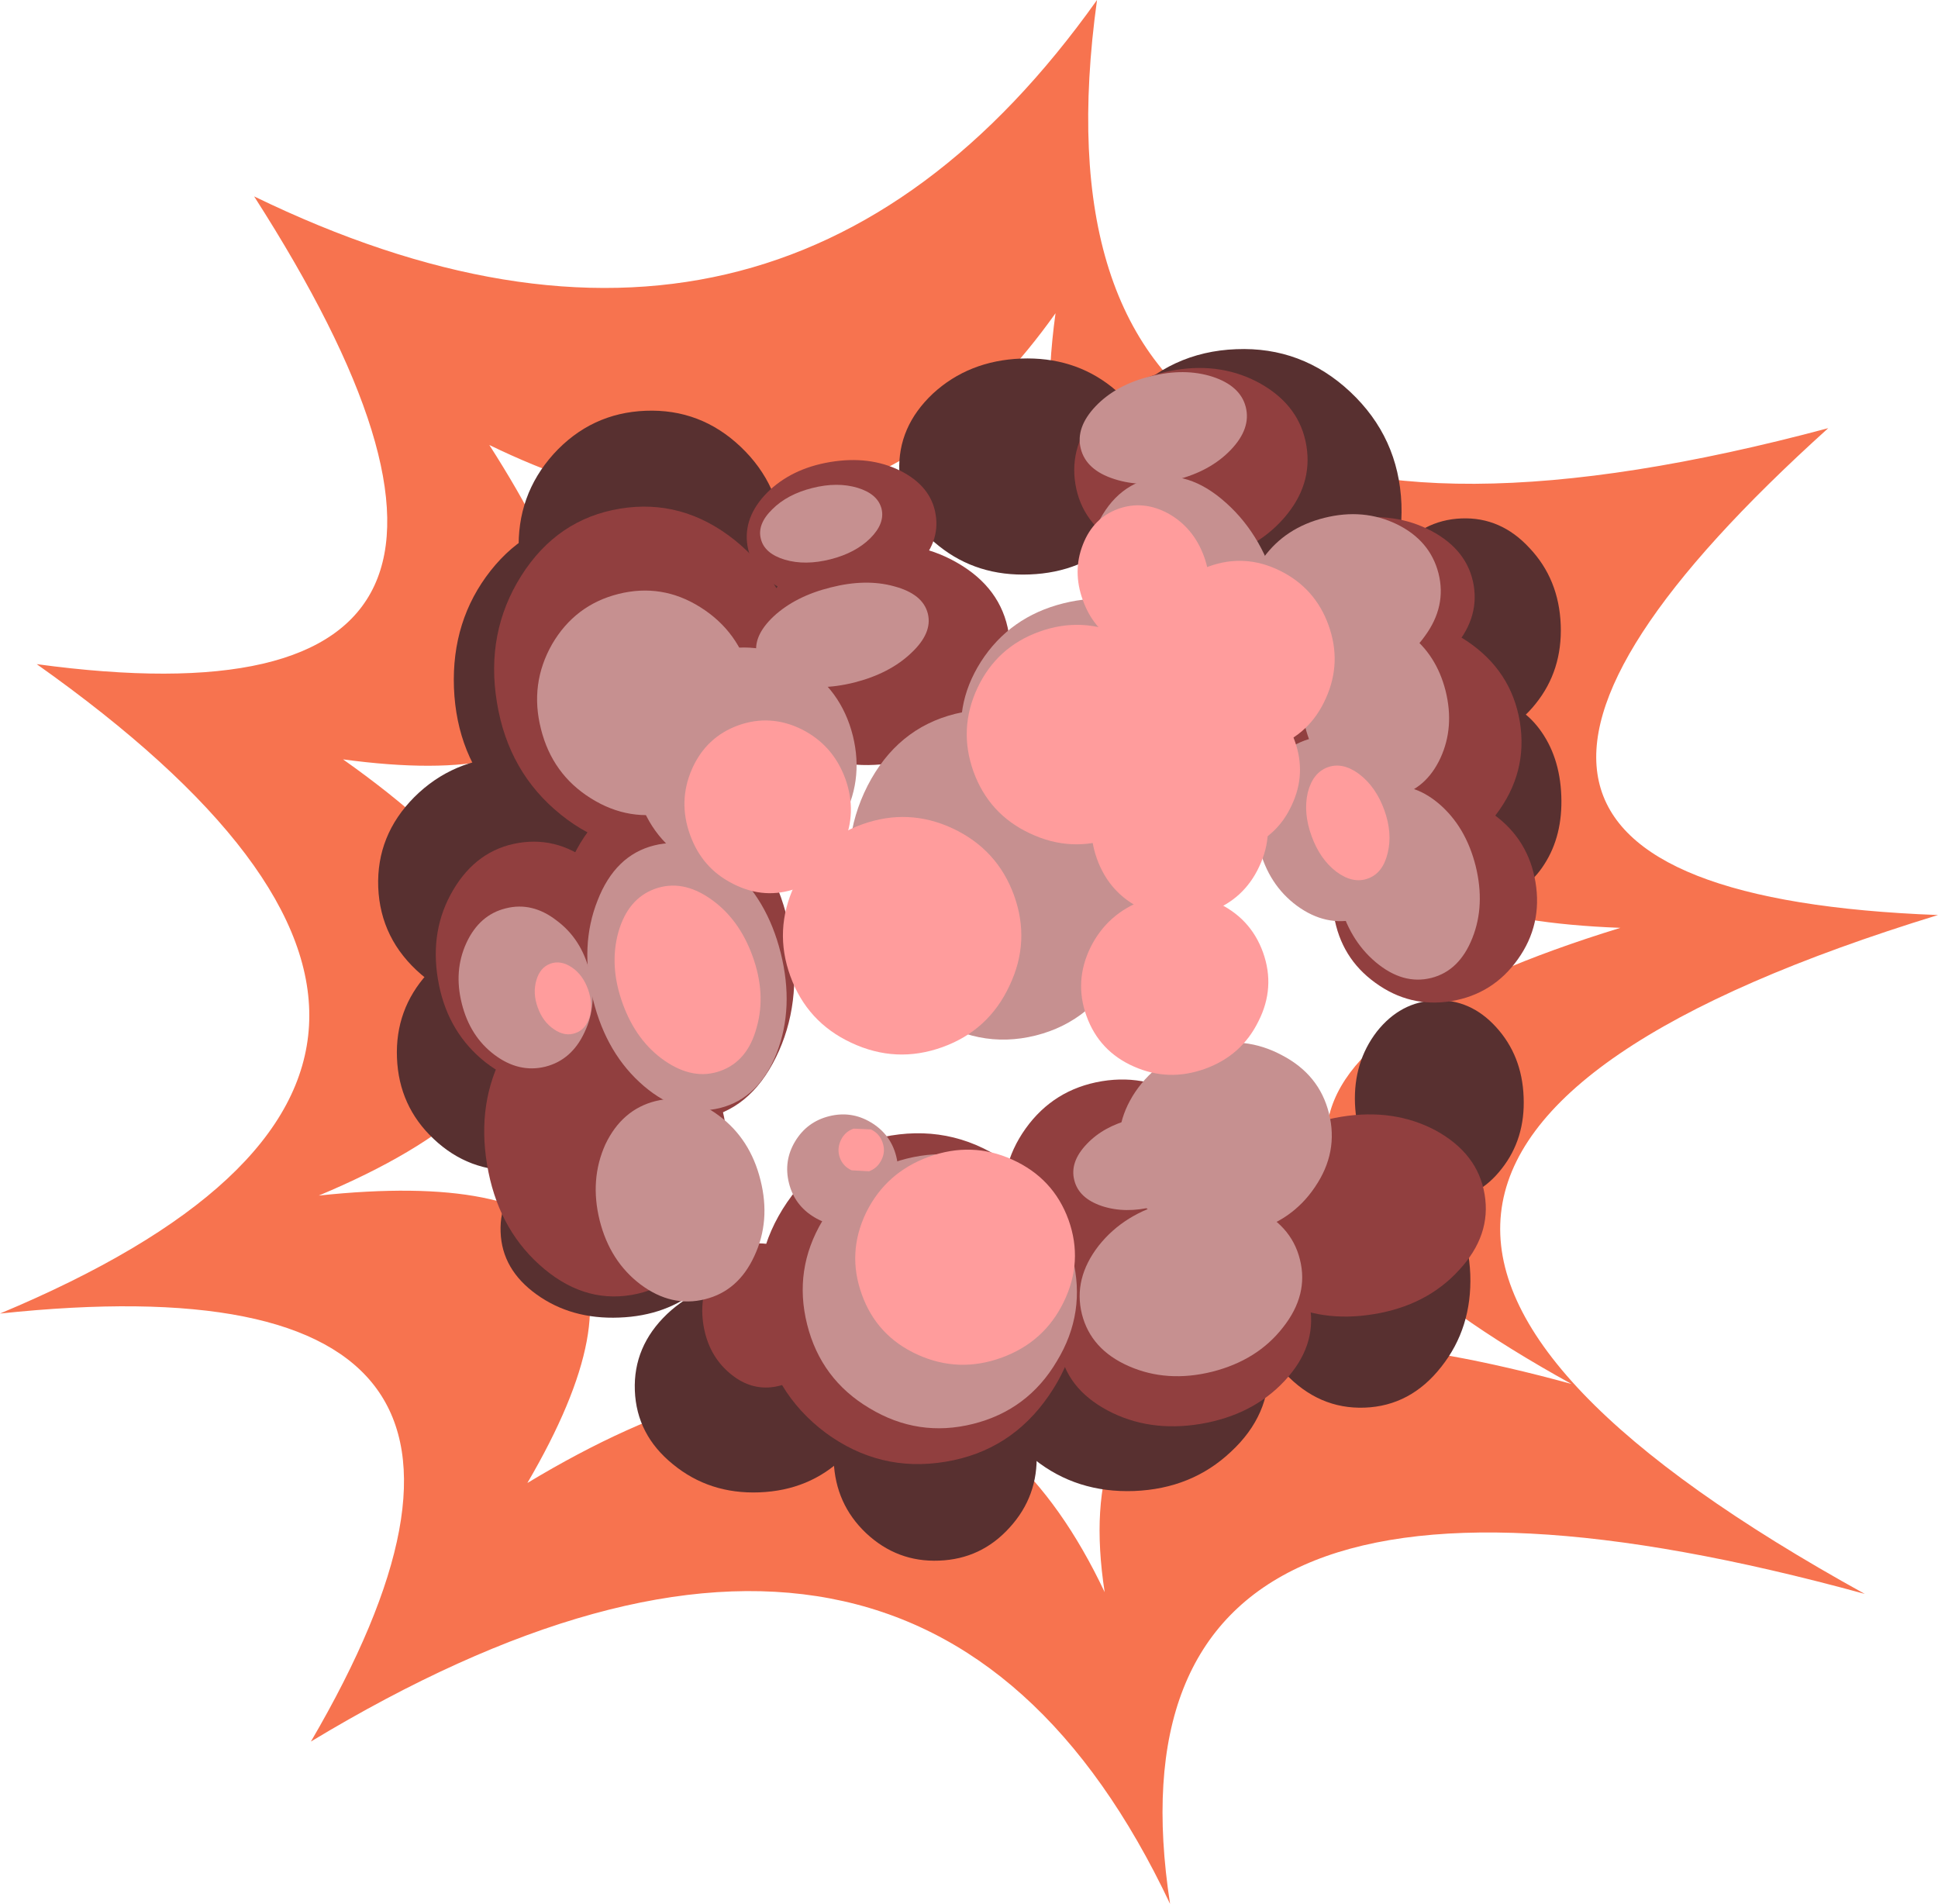 <?xml version="1.0" encoding="UTF-8" standalone="no"?>
<svg xmlns:xlink="http://www.w3.org/1999/xlink" height="497.8px" width="506.75px" xmlns="http://www.w3.org/2000/svg">
  <g transform="matrix(1.0, 0.0, 0.0, 1.0, 253.2, 248.25)">
    <path d="M151.25 -91.2 Q7.1 -52.55 22.8 -166.35 -33.4 -87.25 -125.25 -131.9 -63.9 -36.2 -163.5 -49.7 -64.55 20.3 -169.85 64.35 -64.85 53.2 -115.3 139.5 -8.35 75.0 35.65 168.05 21.5 76.25 157.7 113.6 23.45 39.5 170.5 -5.65 61.0 -9.8 151.25 -91.2 M253.55 -9.0 Q34.6 58.2 234.4 168.5 31.75 112.95 52.75 249.55 -12.7 111.05 -171.9 207.1 -96.85 78.6 -253.2 95.2 -96.4 29.6 -243.6 -74.6 -95.45 -54.5 -186.75 -196.9 -50.05 -130.5 33.65 -248.25 10.2 -78.85 224.85 -136.3 90.55 -15.15 253.55 -9.0" fill="#f7734f" fill-rule="evenodd" stroke="none"/>
    <path d="M-144.85 -39.85 Q-134.8 -49.85 -120.1 -50.4 -105.45 -50.95 -94.75 -41.75 -83.95 -32.55 -83.45 -18.95 -82.9 -5.35 -92.95 4.65 -102.9 14.65 -117.55 15.2 -132.25 15.75 -143.05 6.55 -153.75 -2.65 -154.3 -16.25 -154.8 -29.85 -144.85 -39.85" fill="#583030" fill-rule="evenodd" stroke="none"/>
    <path d="M-99.4 -112.6 Q-84.2 -113.15 -72.95 -101.1 -61.65 -88.9 -61.0 -71.25 -60.3 -53.55 -70.6 -40.65 -80.9 -27.65 -96.1 -27.1 -111.35 -26.5 -122.55 -38.6 -133.8 -50.7 -134.5 -68.4 -135.15 -86.05 -124.9 -99.05 -114.65 -112.0 -99.4 -112.6" fill="#583030" fill-rule="evenodd" stroke="none"/>
    <path d="M-57.6 -81.15 Q-67.3 -70.3 -81.6 -69.75 -95.9 -69.2 -106.5 -79.25 -117.0 -89.3 -117.55 -104.0 -118.15 -118.75 -108.45 -129.55 -98.65 -140.3 -84.35 -140.85 -70.05 -141.4 -59.55 -131.45 -48.95 -121.4 -48.35 -106.65 -47.8 -91.95 -57.6 -81.15" fill="#583030" fill-rule="evenodd" stroke="none"/>
    <path d="M38.95 -107.3 Q29.65 -98.55 16.0 -98.05 2.3 -97.5 -7.7 -105.5 -17.6 -113.3 -18.05 -125.0 -18.5 -136.65 -9.25 -145.35 0.1 -153.95 13.8 -154.5 27.45 -155.0 37.4 -147.15 47.4 -139.2 47.85 -127.55 48.3 -115.85 38.95 -107.3" fill="#583030" fill-rule="evenodd" stroke="none"/>
    <path d="M113.25 -116.45 Q113.9 -99.0 102.15 -86.25 90.45 -73.4 73.3 -72.7 56.1 -72.05 43.4 -84.0 30.75 -95.75 30.1 -113.2 29.4 -130.65 41.1 -143.55 52.85 -156.3 70.05 -156.95 87.2 -157.65 99.85 -145.8 112.55 -133.9 113.25 -116.45" fill="#583030" fill-rule="evenodd" stroke="none"/>
    <path d="M128.95 -112.7 Q139.25 -113.1 146.75 -104.95 154.45 -96.8 154.9 -84.85 155.35 -72.95 148.35 -64.25 141.45 -55.55 131.15 -55.15 120.8 -54.75 113.2 -62.85 105.6 -71.05 105.15 -82.95 104.7 -94.9 111.6 -103.55 118.6 -112.3 128.95 -112.7" fill="#583030" fill-rule="evenodd" stroke="none"/>
    <path d="M124.55 -56.8 Q129.4 -64.3 136.6 -64.6 143.85 -64.85 149.25 -57.75 154.65 -50.6 155.05 -40.2 155.45 -29.75 150.6 -22.25 145.8 -14.7 138.55 -14.45 131.35 -14.15 125.9 -21.3 120.5 -28.4 120.1 -38.85 119.7 -49.25 124.55 -56.8" fill="#583030" fill-rule="evenodd" stroke="none"/>
    <path d="M124.55 -56.8 Q129.4 -64.3 136.6 -64.6 143.85 -64.85 149.25 -57.75 154.65 -50.6 155.05 -40.2 155.45 -29.75 150.6 -22.25 145.8 -14.7 138.55 -14.45 131.35 -14.15 125.9 -21.3 120.5 -28.4 120.1 -38.85 119.7 -49.25 124.55 -56.8 Z" fill="none" stroke="#a80f06" stroke-linecap="round" stroke-linejoin="round" stroke-opacity="0.0" stroke-width="6.0"/>
    <path d="M139.45 57.35 Q133.3 65.25 124.15 65.6 115.0 65.95 108.25 58.55 101.55 51.2 101.1 40.3 100.7 29.45 106.8 21.5 113.0 13.65 122.15 13.3 131.3 12.95 138.0 20.3 144.8 27.75 145.2 38.6 145.65 49.5 139.45 57.35" fill="#583030" fill-rule="evenodd" stroke="none"/>
    <path d="M139.45 57.35 Q133.3 65.25 124.15 65.6 115.0 65.95 108.25 58.55 101.55 51.2 101.1 40.3 100.7 29.45 106.8 21.5 113.0 13.65 122.15 13.3 131.3 12.95 138.0 20.3 144.8 27.75 145.2 38.6 145.65 49.5 139.45 57.35 Z" fill="none" stroke="#a80f06" stroke-linecap="round" stroke-linejoin="round" stroke-opacity="0.0" stroke-width="6.0"/>
    <path d="M-98.8 4.75 Q-89.65 13.4 -89.15 26.05 -88.65 38.7 -97.15 47.95 -105.6 57.25 -118.1 57.75 -130.6 58.25 -139.8 49.55 -148.9 41.0 -149.4 28.35 -149.9 15.7 -141.45 6.35 -132.95 -2.85 -120.45 -3.35 -107.95 -3.85 -98.8 4.75" fill="#583030" fill-rule="evenodd" stroke="none"/>
    <path d="M-98.8 4.75 Q-89.65 13.4 -89.15 26.05 -88.65 38.7 -97.15 47.95 -105.6 57.25 -118.1 57.75 -130.6 58.25 -139.8 49.55 -148.9 41.0 -149.4 28.35 -149.9 15.7 -141.45 6.35 -132.95 -2.85 -120.45 -3.35 -107.95 -3.85 -98.8 4.75 Z" fill="none" stroke="#a80f06" stroke-linecap="round" stroke-linejoin="round" stroke-opacity="0.0" stroke-width="6.0"/>
    <path d="M-71.55 55.25 Q-62.45 61.8 -62.05 71.55 -61.7 81.35 -70.25 88.55 -78.8 95.8 -91.3 96.25 -103.8 96.75 -112.9 90.2 -121.95 83.7 -122.3 73.9 -122.7 64.15 -114.2 56.9 -105.6 49.7 -93.1 49.2 -80.6 48.75 -71.55 55.25" fill="#583030" fill-rule="evenodd" stroke="none"/>
    <path d="M-71.55 55.25 Q-62.45 61.8 -62.05 71.55 -61.7 81.35 -70.25 88.55 -78.8 95.8 -91.3 96.25 -103.8 96.75 -112.9 90.2 -121.95 83.7 -122.3 73.9 -122.7 64.15 -114.2 56.9 -105.6 49.7 -93.1 49.2 -80.6 48.75 -71.55 55.25 Z" fill="none" stroke="#a80f06" stroke-linecap="round" stroke-linejoin="round" stroke-opacity="0.0" stroke-width="6.0"/>
    <path d="M-87.2 115.35 Q-87.65 103.8 -78.75 95.3 -69.85 86.9 -56.8 86.4 -43.7 85.9 -34.15 93.55 -24.6 101.35 -24.15 112.9 -23.7 124.45 -32.65 132.85 -41.55 141.45 -54.65 141.95 -67.7 142.45 -77.25 134.6 -86.75 126.9 -87.2 115.35" fill="#583030" fill-rule="evenodd" stroke="none"/>
    <path d="M-87.2 115.35 Q-87.65 103.8 -78.75 95.3 -69.85 86.9 -56.8 86.4 -43.7 85.9 -34.15 93.55 -24.6 101.35 -24.15 112.9 -23.7 124.45 -32.65 132.85 -41.55 141.45 -54.65 141.95 -67.7 142.45 -77.25 134.6 -86.75 126.9 -87.2 115.35 Z" fill="none" stroke="#a80f06" stroke-linecap="round" stroke-linejoin="round" stroke-opacity="0.0" stroke-width="6.0"/>
    <path d="M10.8 151.15 Q3.35 159.4 -7.65 159.8 -18.6 160.25 -26.75 152.6 -34.75 145.0 -35.2 133.75 -35.6 122.5 -28.25 114.25 -20.7 106.05 -9.75 105.6 1.25 105.2 9.3 112.8 17.45 120.45 17.85 131.7 18.3 142.95 10.8 151.15" fill="#583030" fill-rule="evenodd" stroke="none"/>
    <path d="M10.8 151.15 Q3.35 159.4 -7.65 159.8 -18.6 160.25 -26.75 152.6 -34.75 145.0 -35.2 133.75 -35.6 122.5 -28.25 114.25 -20.7 106.05 -9.75 105.6 1.25 105.2 9.3 112.8 17.45 120.45 17.85 131.7 18.3 142.95 10.8 151.15 Z" fill="none" stroke="#a80f06" stroke-linecap="round" stroke-linejoin="round" stroke-opacity="0.0" stroke-width="6.0"/>
    <path d="M40.9 78.55 Q56.0 77.95 67.0 86.75 78.05 95.65 78.55 108.7 79.05 121.7 68.7 131.3 58.45 141.0 43.35 141.6 28.3 142.15 17.25 133.3 6.2 124.5 5.7 111.5 5.2 98.45 15.55 88.75 25.85 79.1 40.9 78.55" fill="#583030" fill-rule="evenodd" stroke="none"/>
    <path d="M40.9 78.55 Q56.0 77.95 67.0 86.75 78.05 95.65 78.55 108.7 79.05 121.7 68.7 131.3 58.45 141.0 43.35 141.6 28.3 142.15 17.25 133.3 6.2 124.5 5.7 111.5 5.2 98.45 15.55 88.75 25.85 79.1 40.9 78.55 Z" fill="none" stroke="#a80f06" stroke-linecap="round" stroke-linejoin="round" stroke-opacity="0.0" stroke-width="6.0"/>
    <path d="M121.8 61.35 Q130.7 70.95 131.25 84.95 131.75 98.95 123.65 109.15 115.65 119.35 103.65 119.8 91.65 120.25 82.75 110.75 73.9 101.15 73.4 87.15 72.85 73.15 80.9 62.95 89.05 52.75 101.05 52.3 113.05 51.85 121.8 61.35" fill="#583030" fill-rule="evenodd" stroke="none"/>
    <path d="M121.8 61.35 Q130.7 70.95 131.25 84.95 131.75 98.95 123.65 109.15 115.65 119.35 103.65 119.8 91.65 120.25 82.75 110.75 73.9 101.15 73.4 87.15 72.85 73.15 80.9 62.95 89.05 52.75 101.05 52.3 113.05 51.85 121.8 61.35 Z" fill="none" stroke="#a80f06" stroke-linecap="round" stroke-linejoin="round" stroke-opacity="0.0" stroke-width="6.0"/>
    <path d="M-121.4 26.85 Q-114.1 13.85 -101.2 11.7 -88.25 9.55 -77.25 19.55 -66.2 29.6 -63.5 45.85 -60.8 62.15 -68.05 75.1 -75.2 88.2 -88.15 90.35 -101.05 92.5 -112.2 82.4 -123.15 72.5 -125.85 56.2 -128.55 39.95 -121.4 26.85" fill="#913f3f" fill-rule="evenodd" stroke="none"/>
    <path d="M-117.6 -27.85 Q-106.7 -29.65 -97.5 -21.75 -88.2 -13.9 -86.05 -1.0 -83.9 11.95 -90.15 22.4 -96.35 32.9 -107.25 34.7 -118.15 36.5 -127.35 28.6 -136.55 20.7 -138.7 7.75 -140.85 -5.15 -134.7 -15.55 -128.5 -26.05 -117.6 -27.85" fill="#913f3f" fill-rule="evenodd" stroke="none"/>
    <path d="M-56.85 77.05 Q-50.45 76.0 -45.05 80.7 -39.5 85.45 -38.25 93.15 -36.95 100.9 -40.65 107.05 -44.25 113.3 -50.65 114.35 -57.05 115.4 -62.5 110.7 -67.95 106.05 -69.25 98.3 -70.5 90.6 -66.9 84.35 -63.25 78.1 -56.85 77.05" fill="#913f3f" fill-rule="evenodd" stroke="none"/>
    <path d="M28.15 84.5 Q31.1 102.15 21.05 116.65 11.1 131.15 -6.0 133.95 -23.15 136.8 -37.35 126.35 -51.4 115.8 -54.35 98.15 -57.25 80.5 -47.35 66.05 -37.35 51.5 -20.2 48.65 -3.1 45.85 11.05 56.35 25.25 66.85 28.15 84.5" fill="#913f3f" fill-rule="evenodd" stroke="none"/>
    <path d="M89.35 93.45 Q91.05 103.85 82.7 112.8 74.35 121.75 60.75 124.05 47.2 126.3 36.35 120.5 25.55 114.7 23.85 104.3 22.1 93.85 30.45 84.9 38.85 75.95 52.4 73.7 66.0 71.4 76.8 77.2 87.6 83.0 89.35 93.45" fill="#913f3f" fill-rule="evenodd" stroke="none"/>
    <path d="M122.25 47.35 Q133.25 53.4 135.0 64.05 136.8 74.7 128.3 83.85 119.85 93.1 106.05 95.35 92.2 97.65 81.25 91.7 70.25 85.75 68.45 75.1 66.7 64.45 75.2 55.2 83.65 46.05 97.5 43.75 111.3 41.5 122.25 47.35" fill="#913f3f" fill-rule="evenodd" stroke="none"/>
    <path d="M-83.8 -40.6 Q-71.2 -42.7 -60.25 -31.75 -49.3 -20.8 -46.35 -3.25 -43.45 14.35 -50.3 28.2 -57.15 42.1 -69.75 44.2 -82.3 46.25 -93.25 35.35 -104.2 24.4 -107.1 6.8 -110.05 -10.75 -103.2 -24.6 -96.35 -38.55 -83.8 -40.6" fill="#913f3f" fill-rule="evenodd" stroke="none"/>
    <path d="M-44.25 -77.6 Q-41.25 -59.35 -50.7 -44.55 -60.1 -29.6 -76.45 -26.9 -92.85 -24.2 -106.55 -35.25 -120.25 -46.25 -123.25 -64.5 -126.3 -82.8 -116.9 -97.7 -107.5 -112.55 -91.1 -115.25 -74.75 -117.95 -61.05 -107.0 -47.3 -95.9 -44.25 -77.6" fill="#913f3f" fill-rule="evenodd" stroke="none"/>
    <path d="M-8.55 -113.75 Q-7.3 -106.35 -13.65 -99.95 -19.95 -93.55 -30.2 -91.85 -40.4 -90.15 -48.45 -94.15 -56.5 -98.15 -57.75 -105.55 -58.95 -112.95 -52.65 -119.4 -46.3 -125.75 -36.1 -127.45 -25.85 -129.15 -17.85 -125.2 -9.75 -121.15 -8.55 -113.75" fill="#913f3f" fill-rule="evenodd" stroke="none"/>
    <path d="M-2.9 -101.1 Q8.6 -94.5 10.55 -82.8 12.5 -71.15 3.7 -61.15 -4.95 -51.2 -19.2 -48.85 -33.45 -46.45 -44.95 -53.1 -56.4 -59.7 -58.35 -71.35 -60.3 -83.05 -51.55 -93.05 -42.85 -102.95 -28.6 -105.35 -14.35 -107.7 -2.9 -101.1" fill="#913f3f" fill-rule="evenodd" stroke="none"/>
    <path d="M88.4 -131.7 Q90.1 -121.4 82.45 -112.7 74.75 -103.95 62.3 -101.9 49.8 -99.8 39.75 -105.65 29.7 -111.35 28.0 -121.65 26.3 -131.95 33.95 -140.75 41.6 -149.4 54.1 -151.5 66.55 -153.55 76.65 -147.8 86.7 -142.0 88.4 -131.7" fill="#913f3f" fill-rule="evenodd" stroke="none"/>
    <path d="M126.3 -78.2 Q119.0 -70.35 107.15 -68.4 95.3 -66.4 85.8 -71.45 76.35 -76.55 74.85 -85.65 73.3 -94.8 80.65 -102.65 87.95 -110.5 99.8 -112.5 111.65 -114.45 121.15 -109.4 130.6 -104.35 132.15 -95.2 133.65 -86.1 126.3 -78.2" fill="#913f3f" fill-rule="evenodd" stroke="none"/>
    <path d="M130.35 -80.65 Q141.95 -72.9 144.2 -59.6 146.4 -46.25 137.9 -35.15 129.45 -24.05 115.25 -21.7 101.0 -19.35 89.4 -27.1 77.85 -34.85 75.65 -48.2 73.4 -61.5 81.85 -72.6 90.35 -83.7 104.6 -86.05 118.8 -88.4 130.35 -80.65" fill="#913f3f" fill-rule="evenodd" stroke="none"/>
    <path d="M143.7 2.55 Q137.25 11.65 126.35 13.5 115.45 15.3 106.4 8.7 97.45 2.25 95.6 -8.85 93.75 -19.95 100.15 -29.1 106.6 -38.1 117.5 -39.9 128.4 -41.75 137.45 -35.25 146.45 -28.7 148.3 -17.6 150.15 -6.5 143.7 2.55" fill="#913f3f" fill-rule="evenodd" stroke="none"/>
    <path d="M57.7 39.75 Q67.95 47.1 70.05 59.6 72.15 72.15 64.8 82.5 57.4 92.75 44.9 94.8 32.35 96.9 22.1 89.55 11.8 82.2 9.7 69.65 7.6 57.15 15.0 46.8 22.35 36.55 34.9 34.45 47.4 32.4 57.7 39.75" fill="#913f3f" fill-rule="evenodd" stroke="none"/>
    <path d="M-99.05 5.75 Q-96.9 14.35 -100.35 21.65 -103.7 28.9 -110.6 30.65 -117.5 32.35 -123.9 27.55 -130.3 22.75 -132.45 14.15 -134.6 5.6 -131.25 -1.7 -127.85 -9.05 -120.95 -10.75 -114.05 -12.5 -107.7 -7.6 -101.2 -2.8 -99.05 5.75" fill="#c69090" fill-rule="evenodd" stroke="none"/>
    <path d="M-82.15 -27.2 Q-72.0 -29.75 -62.25 -21.5 -52.6 -13.25 -49.05 0.95 -45.5 15.15 -50.1 27.05 -54.75 38.9 -64.9 41.45 -75.1 44.0 -84.8 35.75 -94.55 27.45 -98.1 13.25 -101.65 -0.95 -96.95 -12.8 -92.35 -24.65 -82.15 -27.2" fill="#c69090" fill-rule="evenodd" stroke="none"/>
    <path d="M-65.15 43.5 Q-57.0 49.6 -54.35 60.3 -51.65 71.0 -55.95 80.15 -60.15 89.3 -68.85 91.45 -77.6 93.65 -85.7 87.6 -93.7 81.55 -96.4 70.85 -99.05 60.15 -94.9 50.95 -90.55 41.85 -81.8 39.65 -73.1 37.5 -65.15 43.5" fill="#c69090" fill-rule="evenodd" stroke="none"/>
    <path d="M-38.15 70.95 Q-30.5 58.3 -16.15 54.7 -1.8 51.1 10.85 58.65 23.65 66.3 27.25 80.65 30.85 95.0 23.15 107.65 15.6 120.45 1.25 124.05 -13.1 127.65 -25.85 119.95 -38.55 112.4 -42.15 98.05 -45.75 83.7 -38.15 70.95" fill="#c69090" fill-rule="evenodd" stroke="none"/>
    <path d="M-18.85 54.1 Q-17.4 59.9 -20.5 65.0 -23.6 70.2 -29.4 71.65 -35.2 73.1 -40.3 70.0 -45.45 66.9 -46.9 61.1 -48.35 55.3 -45.3 50.2 -42.2 45.05 -36.4 43.6 -30.6 42.15 -25.5 45.2 -20.3 48.3 -18.85 54.1" fill="#c69090" fill-rule="evenodd" stroke="none"/>
    <path d="M74.35 67.4 Q84.4 71.8 86.7 81.05 89.05 90.3 82.25 98.85 75.6 107.4 63.8 110.4 51.95 113.35 41.95 108.95 32.05 104.6 29.7 95.35 27.4 86.1 34.05 77.5 40.8 68.95 52.65 66.0 64.45 63.0 74.35 67.4" fill="#c69090" fill-rule="evenodd" stroke="none"/>
    <path d="M-3.45 -61.6 Q11.7 -65.4 25.5 -55.8 39.4 -46.15 43.8 -28.75 48.15 -11.3 40.45 3.65 32.75 18.7 17.6 22.5 2.4 26.3 -11.4 16.65 -25.25 7.1 -29.6 -10.35 -34.0 -27.75 -26.35 -42.8 -18.65 -57.8 -3.45 -61.6" fill="#c69090" fill-rule="evenodd" stroke="none"/>
    <path d="M-30.2 -55.9 Q-27.2 -43.8 -33.35 -33.2 -39.45 -22.5 -51.15 -19.6 -62.85 -16.65 -73.3 -23.15 -83.7 -29.65 -86.7 -41.75 -89.75 -53.85 -83.65 -64.45 -77.5 -75.1 -65.8 -78.05 -54.1 -80.95 -43.7 -74.5 -33.25 -68.0 -30.2 -55.9" fill="#c69090" fill-rule="evenodd" stroke="none"/>
    <path d="M-70.1 -89.5 Q-59.95 -83.15 -56.95 -71.4 -54.0 -59.6 -60.0 -49.25 -65.85 -38.85 -77.25 -36.0 -88.6 -33.15 -98.75 -39.55 -108.8 -45.85 -111.75 -57.65 -114.75 -69.4 -108.85 -79.8 -102.85 -90.1 -91.5 -92.95 -80.1 -95.8 -70.1 -89.5" fill="#c69090" fill-rule="evenodd" stroke="none"/>
    <path d="M-10.6 -87.85 Q-9.3 -82.75 -15.0 -77.45 -20.6 -72.15 -29.8 -69.8 -39.05 -67.5 -46.55 -69.55 -53.95 -71.55 -55.25 -76.65 -56.55 -81.75 -50.95 -87.05 -45.25 -92.35 -36.0 -94.65 -26.8 -97.0 -19.4 -94.95 -11.9 -92.95 -10.6 -87.85" fill="#c69090" fill-rule="evenodd" stroke="none"/>
    <path d="M66.45 -67.25 Q69.7 -54.15 62.2 -42.4 54.7 -30.6 40.75 -27.1 26.75 -23.6 14.55 -30.45 2.35 -37.25 -0.9 -50.35 -4.2 -63.45 3.3 -75.25 10.85 -87.0 24.85 -90.5 38.8 -94.0 50.95 -87.2 63.15 -80.35 66.45 -67.25" fill="#c69090" fill-rule="evenodd" stroke="none"/>
    <path d="M-22.7 -115.25 Q-21.75 -111.4 -25.65 -107.5 -29.55 -103.65 -36.1 -102.0 -42.65 -100.35 -47.95 -101.9 -53.3 -103.5 -54.25 -107.35 -55.25 -111.2 -51.25 -115.1 -47.35 -119.0 -40.8 -120.65 -34.25 -122.3 -28.95 -120.7 -23.7 -119.1 -22.7 -115.25" fill="#c69090" fill-rule="evenodd" stroke="none"/>
    <path d="M72.55 -141.8 Q73.95 -136.2 68.65 -130.65 63.3 -125.05 54.4 -122.8 45.5 -120.6 38.15 -123.0 30.8 -125.35 29.4 -130.95 28.0 -136.5 33.35 -142.1 38.7 -147.65 47.6 -149.85 56.5 -152.1 63.85 -149.75 71.15 -147.35 72.55 -141.8" fill="#c69090" fill-rule="evenodd" stroke="none"/>
    <path d="M47.3 -123.1 Q57.5 -125.65 67.35 -116.8 77.3 -107.95 81.1 -92.85 84.85 -77.75 80.3 -65.2 75.75 -52.75 65.55 -50.2 55.3 -47.6 45.4 -56.45 35.5 -65.35 31.75 -80.45 27.95 -95.55 32.45 -108.05 37.05 -120.5 47.3 -123.1" fill="#c69090" fill-rule="evenodd" stroke="none"/>
    <path d="M122.95 -98.3 Q125.1 -89.7 119.35 -81.9 113.7 -73.95 103.5 -71.4 93.3 -68.85 84.55 -73.15 75.85 -77.35 73.7 -85.95 71.5 -94.6 77.2 -102.45 82.9 -110.3 93.1 -112.85 103.3 -115.4 112.0 -111.2 120.75 -106.95 122.95 -98.3" fill="#c69090" fill-rule="evenodd" stroke="none"/>
    <path d="M100.65 -85.85 Q108.25 -87.75 115.35 -82.4 122.4 -77.05 124.8 -67.6 127.15 -58.1 123.45 -50.05 119.7 -42.0 112.1 -40.1 104.55 -38.2 97.5 -43.5 90.4 -48.85 88.05 -58.35 85.65 -67.8 89.4 -75.85 93.1 -83.95 100.65 -85.85" fill="#c69090" fill-rule="evenodd" stroke="none"/>
    <path d="M63.45 51.3 Q64.6 56.05 60.25 60.75 55.85 65.4 48.45 67.25 41.05 69.1 34.95 67.1 28.85 65.05 27.7 60.3 26.5 55.6 30.9 50.95 35.3 46.25 42.7 44.4 50.1 42.55 56.2 44.6 62.25 46.6 63.45 51.3" fill="#c69090" fill-rule="evenodd" stroke="none"/>
    <path d="M94.3 42.85 Q96.85 53.0 90.65 62.1 84.6 71.15 73.35 74.0 62.1 76.8 52.3 71.7 42.65 66.55 40.1 56.4 37.6 46.3 43.65 37.25 49.85 28.1 61.1 25.3 72.35 22.45 82.0 27.65 91.8 32.75 94.3 42.85" fill="#c69090" fill-rule="evenodd" stroke="none"/>
    <path d="M123.0 -38.15 Q130.05 -32.15 132.65 -21.85 135.2 -11.55 131.8 -3.0 128.4 5.6 121.05 7.45 113.65 9.3 106.55 3.35 99.45 -2.6 96.9 -12.9 94.3 -23.2 97.75 -31.8 101.15 -40.4 108.55 -42.25 115.9 -44.1 123.0 -38.15" fill="#c69090" fill-rule="evenodd" stroke="none"/>
    <path d="M105.4 -51.75 Q112.95 -46.25 115.4 -36.5 117.85 -26.75 113.8 -18.35 109.85 -9.95 101.65 -7.95 93.5 -5.9 85.95 -11.4 78.5 -16.9 76.05 -26.65 73.6 -36.4 77.55 -44.8 81.65 -53.15 89.8 -55.2 98.0 -57.2 105.4 -51.75" fill="#c69090" fill-rule="evenodd" stroke="none"/>
    <path d="M11.5 54.95 Q22.25 59.8 26.2 70.7 30.1 81.6 24.95 92.15 19.85 102.7 8.65 106.75 -2.55 110.8 -13.25 105.95 -23.95 101.1 -27.85 90.2 -31.8 79.3 -26.7 68.75 -21.5 58.25 -10.3 54.2 0.9 50.15 11.5 54.95" fill="#ff9c9c" fill-rule="evenodd" stroke="none"/>
    <path d="M-32.15 -44.6 Q-29.0 -35.8 -32.7 -27.45 -36.4 -19.0 -44.8 -16.0 -53.2 -12.95 -61.4 -17.1 -69.6 -21.15 -72.75 -29.95 -75.95 -38.75 -72.25 -47.2 -68.55 -55.55 -60.15 -58.6 -51.75 -61.6 -43.55 -57.55 -35.35 -53.4 -32.15 -44.6" fill="#ff9c9c" fill-rule="evenodd" stroke="none"/>
    <path d="M11.95 -14.15 Q16.3 -2.1 10.75 9.5 5.3 21.2 -6.8 25.55 -18.9 29.9 -30.6 24.4 -42.2 19.0 -46.55 6.95 -50.9 -5.05 -45.45 -16.75 -39.9 -28.35 -27.8 -32.7 -15.7 -37.05 -4.1 -31.65 7.6 -26.15 11.95 -14.15" fill="#ff9c9c" fill-rule="evenodd" stroke="none"/>
    <path d="M39.2 -115.2 Q45.75 -117.55 52.35 -113.95 58.9 -110.25 61.65 -102.7 64.35 -95.2 61.6 -88.2 58.9 -81.15 52.35 -78.8 45.8 -76.45 39.2 -80.1 32.65 -83.8 29.95 -91.3 27.2 -98.85 29.95 -105.85 32.65 -112.85 39.2 -115.2" fill="#ff9c9c" fill-rule="evenodd" stroke="none"/>
    <path d="M48.65 -68.3 Q45.15 -78.05 49.25 -87.4 53.45 -96.75 62.9 -100.15 72.3 -103.55 81.45 -99.05 90.7 -94.5 94.2 -84.75 97.7 -75.0 93.5 -65.7 89.35 -56.3 79.95 -52.9 70.5 -49.5 61.3 -54.05 52.15 -58.55 48.65 -68.3" fill="#ff9c9c" fill-rule="evenodd" stroke="none"/>
    <path d="M18.6 -83.1 Q29.75 -87.1 40.45 -82.1 51.2 -77.05 55.2 -65.9 59.25 -54.75 54.15 -44.05 49.15 -33.25 38.0 -29.25 26.85 -25.25 16.1 -30.35 5.4 -35.35 1.35 -46.5 -2.65 -57.65 2.4 -68.4 7.45 -79.1 18.6 -83.1" fill="#ff9c9c" fill-rule="evenodd" stroke="none"/>
    <path d="M-25.5 47.05 Q-23.25 48.1 -22.45 50.4 -21.6 52.7 -22.65 54.9 -23.7 57.15 -25.95 58.0 L-30.5 57.75 Q-32.75 56.75 -33.6 54.45 -34.4 52.15 -33.35 49.9 -32.3 47.65 -30.0 46.85 L-25.5 47.05" fill="#ff9c9c" fill-rule="evenodd" stroke="none"/>
    <path d="M-108.3 20.9 Q-111.25 18.95 -112.6 15.15 -113.95 11.4 -112.95 8.05 -112.0 4.7 -109.25 3.7 -106.55 2.75 -103.65 4.7 -100.8 6.65 -99.45 10.4 -98.1 14.2 -99.0 17.55 -100.0 20.9 -102.7 21.85 -105.45 22.85 -108.3 20.9" fill="#ff9c9c" fill-rule="evenodd" stroke="none"/>
    <path d="M-91.5 -4.55 Q-89.0 -13.3 -81.95 -15.85 -74.85 -18.4 -67.45 -13.25 -59.95 -8.05 -56.4 1.8 -52.85 11.65 -55.35 20.4 -57.7 29.2 -64.8 31.75 -71.85 34.3 -79.4 29.1 -86.85 23.95 -90.4 14.1 -93.95 4.25 -91.5 -4.55" fill="#ff9c9c" fill-rule="evenodd" stroke="none"/>
    <path d="M57.2 -67.95 Q65.75 -71.0 73.95 -67.1 82.2 -63.2 85.35 -54.55 88.45 -45.9 84.55 -37.7 80.75 -29.4 72.2 -26.35 63.65 -23.25 55.35 -27.15 47.15 -31.05 44.05 -39.7 40.9 -48.35 44.75 -56.55 48.65 -64.85 57.2 -67.95" fill="#ff9c9c" fill-rule="evenodd" stroke="none"/>
    <path d="M47.45 -53.1 Q56.45 -56.35 65.0 -52.3 73.65 -48.25 76.9 -39.25 80.15 -30.25 76.05 -21.65 72.05 -13.05 63.05 -9.8 54.05 -6.55 45.4 -10.6 36.9 -14.65 33.65 -23.65 30.4 -32.65 34.35 -41.25 38.45 -49.85 47.45 -53.1" fill="#ff9c9c" fill-rule="evenodd" stroke="none"/>
    <path d="M77.05 0.75 Q80.35 9.95 75.85 18.8 71.45 27.75 61.9 31.2 52.35 34.65 43.25 30.6 34.2 26.6 30.9 17.4 27.6 8.25 32.0 -0.65 36.45 -9.5 46.0 -12.95 55.55 -16.4 64.6 -12.45 73.75 -8.4 77.05 0.75" fill="#ff9c9c" fill-rule="evenodd" stroke="none"/>
    <path d="M96.2 -20.35 Q91.95 -23.6 89.75 -29.65 87.55 -35.7 88.75 -41.0 90.05 -46.2 94.0 -47.65 97.9 -49.05 102.2 -45.85 106.55 -42.55 108.75 -36.5 110.95 -30.45 109.65 -25.2 108.4 -19.95 104.5 -18.55 100.55 -17.1 96.2 -20.35" fill="#ff9c9c" fill-rule="evenodd" stroke="none"/>
  </g>
</svg>
